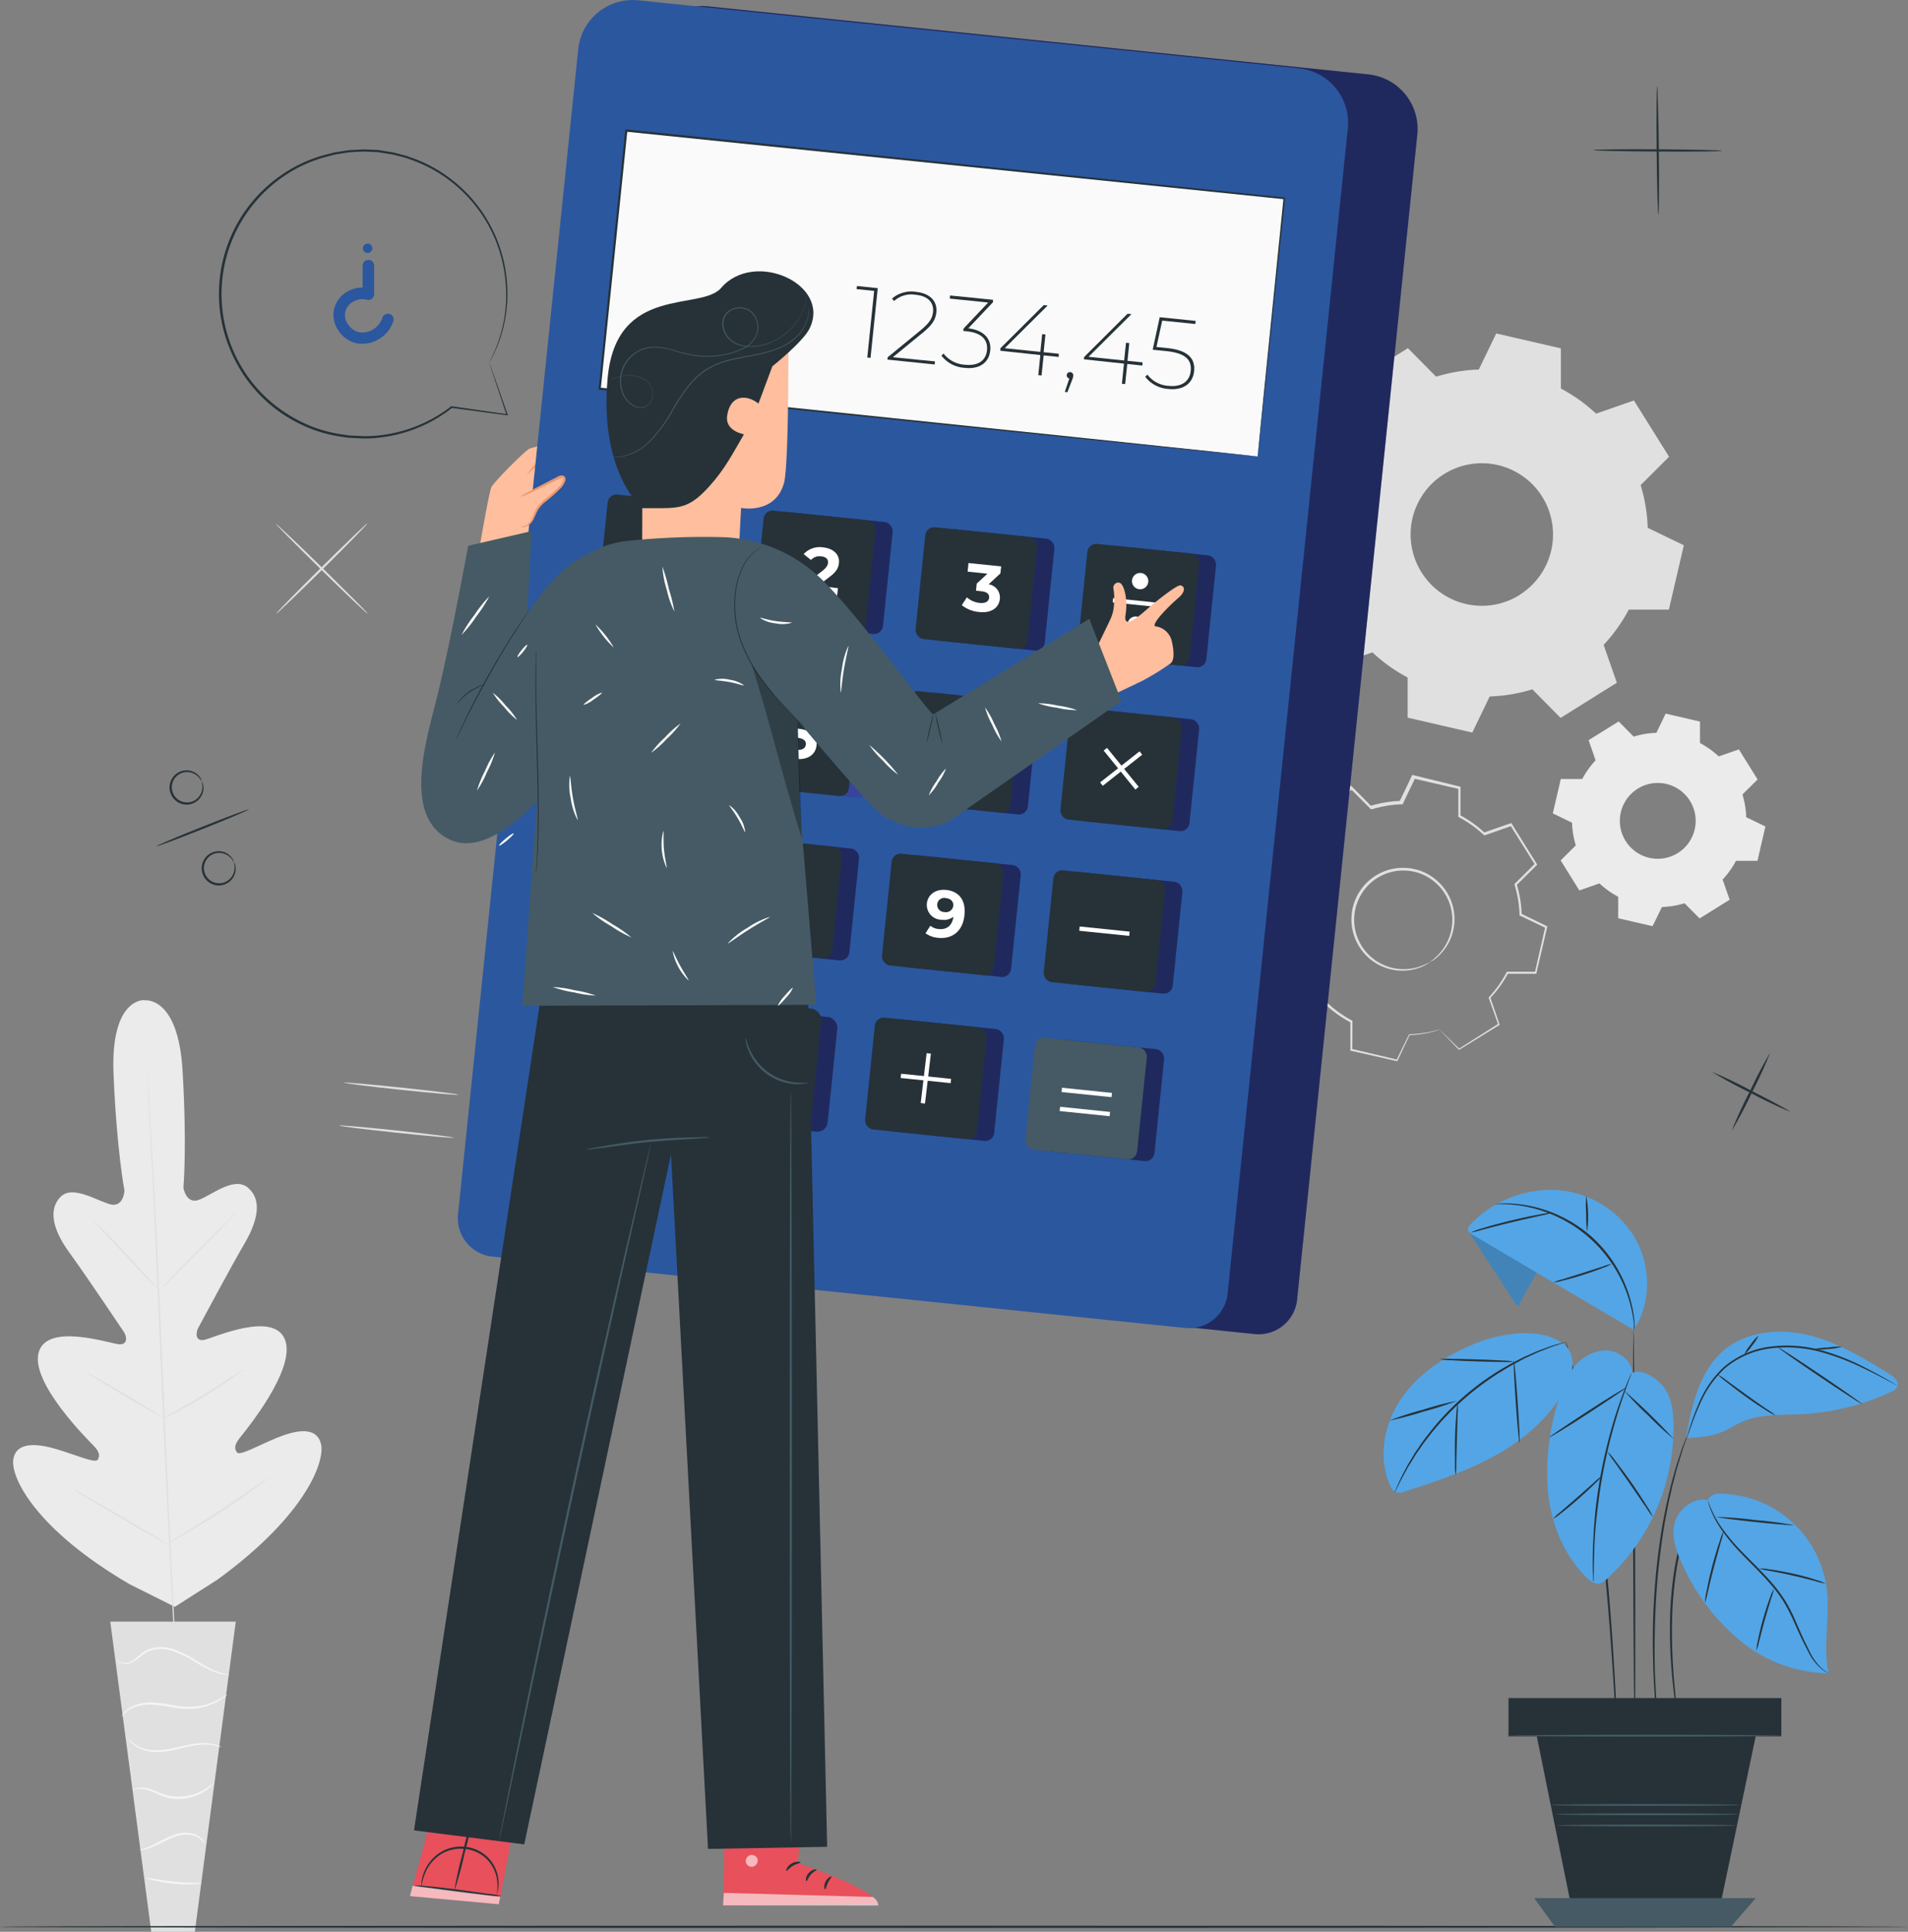 <svg xmlns="http://www.w3.org/2000/svg" viewBox="0 0 444.51 449.98"><rect x="0" y="0" width="444.51" height="449.98" fill="#808080" stroke="none"/><defs><style>.cls-1{fill:none;}.cls-2,.cls-3{fill:#e0e0e0;}.cls-3,.cls-4{fill-rule:evenodd;}.cls-4,.cls-5{fill:#ebebeb;}.cls-6{fill:#f5f5f5;}.cls-7{fill:#263238;}.cls-8{fill:#ffbe9d;}.cls-9{fill:#eb996e;}.cls-10{fill:#36449c;}.cls-11,.cls-13{opacity:0.4;}.cls-12{fill:#2b579f;}.cls-14{fill:#fafafa;}.cls-15{fill:#e8505b;}.cls-16{fill:#fff;}.cls-17{fill:#455a64;}.cls-18{opacity:0.6;}.cls-19{opacity:0.3;}.cls-20{fill:#53a5e6;}.cls-21{opacity:0.2;}</style></defs><g id="Background_Complete" data-name="Background Complete"><path class="cls-1" d="M335.22,239.68a27,27,0,0,1-7,1.18l-2.88,5.95-10.65-2.47,0-6.61a26.26,26.26,0,0,1-5.8-4.14l-6.24,2.18-5.79-9.28,4.69-4.65a26.59,26.59,0,0,1-1.17-7l-5.95-2.88,2.46-10.65,6.61,0a26.83,26.83,0,0,1,4.14-5.8l-2.17-6.24,9.27-5.79,4.65,4.69a27.07,27.07,0,0,1,7-1.17l2.88-5.95L340,183.52l0,6.6a26.93,26.93,0,0,1,5.8,4.14l6.24-2.17,5.79,9.28L353.06,206a26.52,26.52,0,0,1,1.17,7l5.95,2.87-2.46,10.65-6.61,0a26.83,26.83,0,0,1-4.14,5.8l2.17,6.24-9.27,5.79-4.65-4.7Zm-2.12-15.54a11.73,11.73,0,1,0-16.17-3.74A11.73,11.73,0,0,0,333.1,224.14Z"/><path class="cls-2" d="M333.1,224.14a9,9,0,0,1-2.59,1.33,11.67,11.67,0,0,1-7.86-.1,11.83,11.83,0,0,1-4.6-3.05,12,12,0,0,1-2.93-5.62,11.3,11.3,0,0,1-.24-3.45,11.54,11.54,0,0,1,.81-3.52,12,12,0,0,1,12.1-7.55,11.89,11.89,0,0,1,6.51,2.54,12,12,0,0,1,3.76,5.11,11.84,11.84,0,0,1,.73,5.47,11.64,11.64,0,0,1-3.37,7.1,8.8,8.8,0,0,1-2.32,1.74c-.05-.07.87-.57,2.14-1.92a11.66,11.66,0,0,0,3.07-7,11.33,11.33,0,0,0-.77-5.22,11.45,11.45,0,0,0-3.62-4.82,10.76,10.76,0,0,0-2.85-1.62,10.63,10.63,0,0,0-3.33-.75A11.36,11.36,0,0,0,316.31,210a10.64,10.64,0,0,0-.79,3.33,10.76,10.76,0,0,0,.21,3.27,11.45,11.45,0,0,0,7.09,8.36,11.63,11.63,0,0,0,7.61.29C332.2,224.67,333.06,224.07,333.1,224.14Z"/><path class="cls-2" d="M335.22,239.68l.31.28.89.87L340,244.3l-.14,0,9.24-5.84-.07.2c-.66-1.89-1.4-4-2.2-6.23l0-.11.09-.09a26.43,26.43,0,0,0,4.08-5.77l.07-.12h6.74l-.23.19c.76-3.36,1.58-6.92,2.43-10.66l.15.3-6-2.86-.15-.07v-.17a26.28,26.28,0,0,0-1.17-7l0-.17.13-.12,4.68-4.66,0,.37-5.8-9.26.37.13-6.24,2.18-.18.06-.14-.13a26.79,26.79,0,0,0-5.74-4.09l-.17-.09v-.2c0-2.07,0-4.33,0-6.61l.26.33-10.66-2.46.38-.18c-.91,1.88-1.89,3.9-2.87,6l-.09.18h-.21a26.71,26.71,0,0,0-6.93,1.15h0l-.34-.08h0l0,0,0,0-.07-.07-.14-.15-.3-.3-.58-.59-1.17-1.17c-.77-.79-1.55-1.57-2.32-2.34l.42.05-9.28,5.78.14-.39c.73,2.1,1.46,4.18,2.17,6.24l.07.19-.14.15a26.47,26.47,0,0,0-4.09,5.72l-.09.18h-.2l-6.61,0,.31-.24q-1.26,5.44-2.47,10.64l-.17-.34,5.95,2.88.17.08v.18a26.26,26.26,0,0,0,1.15,7l.05.17-.13.12-4.69,4.64,0-.35c2,3.27,3.94,6.36,5.77,9.29l-.31-.11,6.25-2.15.13-.05.11.1a26.83,26.83,0,0,0,5.74,4.12l.12.06v.13c0,2.41,0,4.57-.05,6.61l-.16-.19,10.65,2.51-.17.08c1.16-2.37,2.11-4.31,2.91-5.93l0-.06h.06a27.92,27.92,0,0,0,5.32-.66l1.29-.31.43-.1a2.47,2.47,0,0,1-.42.16c-.28.09-.7.22-1.27.36a25.72,25.72,0,0,1-5.34.76l.09-.06-2.83,6-.05.11-.12,0-10.66-2.41-.16,0v-.16c0-2,0-4.21,0-6.61l.12.2a26.79,26.79,0,0,1-5.87-4.16l.25,0L302.73,236l-.19.07-.11-.18q-2.76-4.38-5.81-9.26l-.12-.19.16-.16,4.68-4.65-.07.29a26.93,26.93,0,0,1-1.19-7.11l.17.26-6-2.87-.22-.1.06-.25q1.19-5.19,2.45-10.65l.06-.25h.25l6.61,0-.29.17a27.2,27.2,0,0,1,4.19-5.88l-.07.34c-.72-2.06-1.44-4.14-2.18-6.24l-.09-.25.23-.14,9.27-5.79.23-.15.19.19,2.32,2.34,1.17,1.18.58.59.29.3.15.14.07.08,0,0,0,0h0c-.67-.17-.18-.05-.33-.09h0a27.25,27.25,0,0,1,7.11-1.18l-.29.19c1-2.05,2-4.08,2.88-6l.11-.25.27.06L340,183.19l.25.06v.27c0,2.28,0,4.54,0,6.61l-.18-.29a26.93,26.93,0,0,1,5.87,4.19l-.32-.07,6.24-2.17.24-.08.13.22,5.78,9.28.12.2-.17.17-4.69,4.64.07-.29a27,27,0,0,1,1.17,7.11l-.16-.24,5.95,2.88.19.1-.05.2c-.87,3.74-1.7,7.3-2.49,10.65l0,.19h-.19l-6.61,0,.2-.12a27.21,27.21,0,0,1-4.2,5.83l.05-.2,2.14,6.25.05.13-.12.07-9.3,5.74-.08,0-.06-.06-3.41-3.52-.87-.92A2.72,2.72,0,0,1,335.22,239.68Z"/><path class="cls-3" d="M357,160.57a37.81,37.81,0,0,1-9.94,1.66L343,170.64l-15.06-3.48,0-9.35a37.66,37.66,0,0,1-8.2-5.85L310.94,155l-8.19-13.11,6.64-6.58a37.75,37.75,0,0,1-1.66-9.94l-8.41-4.06,3.48-15.06,9.34,0A38,38,0,0,1,318,98.11l-3.08-8.82L328,81.1l6.57,6.64a37.89,37.89,0,0,1,9.95-1.66l4.06-8.41,15.06,3.48,0,9.35a38,38,0,0,1,8.2,5.85l8.82-3.07,8.19,13.11L382.22,113a37.8,37.8,0,0,1,1.65,9.94l8.42,4.07L388.8,142l-9.34,0a37.76,37.76,0,0,1-5.86,8.21l3.08,8.82-13.11,8.19L357,160.57Zm-3-22a16.59,16.59,0,1,0-22.85-5.29A16.58,16.58,0,0,0,354,138.6Z"/><path class="cls-4" d="M392.47,210.39a20.4,20.4,0,0,1-5.28.88L385,215.74l-8-1.85,0-5a19.76,19.76,0,0,1-4.36-3.12l-4.7,1.64-4.35-7,3.53-3.49a19.72,19.72,0,0,1-.88-5.29l-4.48-2.17,1.86-8,5,0a20.05,20.05,0,0,1,3.11-4.36l-1.63-4.69,7-4.36,3.5,3.53a20.13,20.13,0,0,1,5.29-.88l2.16-4.48,8,1.86,0,5a20.35,20.35,0,0,1,4.37,3.11l4.69-1.63,4.36,7-3.53,3.5a20.55,20.55,0,0,1,.88,5.29l4.47,2.16-1.85,8-5,0a20.06,20.06,0,0,1-3.12,4.37l1.64,4.69-7,4.36-3.5-3.53Zm-1.59-11.69a8.83,8.83,0,1,0-12.16-2.82A8.83,8.83,0,0,0,390.88,198.7Z"/><path class="cls-2" d="M85.61,121.9c.1.1-4.59,4.91-10.48,10.73S64.4,143.09,64.3,143s4.58-4.91,10.47-10.73S85.51,121.8,85.61,121.9Z"/><path class="cls-2" d="M85.66,142.93c-.1.11-5-4.51-10.89-10.3S64.14,122.05,64.25,122s5,4.51,10.88,10.31S85.76,142.83,85.66,142.93Z"/><path class="cls-2" d="M106.81,255c0,.15-6-.37-13.36-1.14s-13.32-1.53-13.31-1.67,6,.37,13.37,1.15S106.83,254.84,106.81,255Z"/><path class="cls-2" d="M105.75,265c0,.14-6-.37-13.36-1.15s-13.32-1.52-13.31-1.67,6,.38,13.37,1.15S105.77,264.89,105.75,265Z"/><path class="cls-5" d="M33.64,232.94s-7.92-.57-7.19,17.19S29,277.36,29,277.36s-.23,3.94-3.28,3.17-8.79-4.61-11.62-1.74-1.9,7.53,2,12.89,12,17.45,12.74,18.54,1,3.09-1.16,2.9S10.91,308,9,315.05s11.39,20.23,12.81,21.7,1.51,2.4.93,3.28-5.33-1.23-9.54-2.47-9.3-1.93-10.08,2.24S8.2,356.17,30.17,369l10.56,5.28,10-6.38c20.58-15,25.19-27.69,24-31.77s-6.18-2.87-10.25-1.21-8.58,4.24-9.24,3.41-.68-1.75.59-3.36,13.21-16,10.58-22.88-16.66-.45-18.79,0-2.05-1.63-1.44-2.77,7.48-14,10.82-19.72,3.93-10.37.7-13-8.43,1.82-11.39,2.89-3.58-2.82-3.58-2.82.86-9.6-.2-27.34-9.06-16.32-9.06-16.32"/><path class="cls-2" d="M34.27,248.85s0,.13,0,.37,0,.63.08,1.09c.07,1,.17,2.39.29,4.2.24,3.64.55,8.91.91,15.43.73,13,1.57,31.06,2.44,51s1.67,37.93,2.33,51c.33,6.5.59,11.77.78,15.44.09,1.81.16,3.22.21,4.2,0,.46,0,.83,0,1.09s0,.37,0,.37a2.55,2.55,0,0,1,0-.37c0-.26-.05-.62-.08-1.09-.07-1-.16-2.39-.29-4.19-.24-3.64-.55-8.92-.91-15.44-.72-13-1.57-31.05-2.44-51S36,283,35.31,270c-.33-6.51-.6-11.78-.79-15.44-.09-1.81-.16-3.22-.21-4.2,0-.47,0-.83,0-1.1A3.49,3.49,0,0,1,34.27,248.85Z"/><path class="cls-2" d="M21.9,284.47a3.81,3.81,0,0,1,.66.55c.4.37,1,.92,1.67,1.61,1.4,1.38,3.27,3.34,5.3,5.54l5.17,5.66,1.58,1.7a3.41,3.41,0,0,1,.55.66,3.61,3.61,0,0,1-.67-.55c-.4-.37-1-.92-1.67-1.62-1.38-1.39-3.23-3.37-5.25-5.58L24,286.83l-1.59-1.7A3.4,3.4,0,0,1,21.9,284.47Z"/><path class="cls-2" d="M37.87,299.84c-.08-.08,3.79-4.13,8.64-9S55.35,282,55.43,282s-3.79,4.13-8.64,9S38,299.92,37.87,299.84Z"/><path class="cls-2" d="M37.83,330.47a3.06,3.06,0,0,1,.74-.47l2.06-1.16c1.75-1,4.15-2.35,6.75-3.94s4.91-3.12,6.58-4.23l2-1.32a4.06,4.06,0,0,1,.75-.44,3.82,3.82,0,0,1-.66.57c-.44.35-1.09.84-1.9,1.42-1.62,1.18-3.91,2.74-6.53,4.34s-5,2.93-6.82,3.85c-.89.45-1.62.81-2.13,1.05A4.6,4.6,0,0,1,37.83,330.47Z"/><path class="cls-2" d="M20.32,319.75a2.69,2.69,0,0,1,.73.34c.46.24,1.11.61,1.92,1.06,1.61.92,3.82,2.21,6.24,3.65s4.62,2.77,6.19,3.75c.78.48,1.41.89,1.85,1.17a3.82,3.82,0,0,1,.65.48,3.14,3.14,0,0,1-.73-.34l-1.92-1.07c-1.61-.91-3.82-2.2-6.24-3.64s-4.62-2.77-6.19-3.75L21,320.23A3.82,3.82,0,0,1,20.32,319.75Z"/><path class="cls-2" d="M16.85,346.78a6.15,6.15,0,0,1,.93.45l2.46,1.36c2.07,1.16,4.91,2.79,8,4.61s5.95,3.48,8,4.71l2.39,1.47a5,5,0,0,1,.85.58,5.1,5.1,0,0,1-.93-.45l-2.46-1.35c-2.07-1.17-4.91-2.79-8-4.61s-5.94-3.49-8-4.72l-2.39-1.46A5.32,5.32,0,0,1,16.85,346.78Z"/><path class="cls-2" d="M39.05,359.49a6.14,6.14,0,0,1,.92-.61l2.57-1.57c2.17-1.32,5.15-3.15,8.4-5.27s6.13-4.1,8.22-5.55l2.47-1.71a6,6,0,0,1,.93-.6,4.77,4.77,0,0,1-.84.72c-.56.44-1.37,1.07-2.4,1.82-2,1.52-4.91,3.55-8.16,5.66s-6.27,3.92-8.48,5.18c-1.1.63-2,1.13-2.63,1.46A5,5,0,0,1,39.05,359.49Z"/><polygon class="cls-2" points="54.93 377.73 25.69 377.73 35.24 449.98 45.39 449.98 54.93 377.73"/><path class="cls-6" d="M27.21,386.61s0,.11.16.26a1.83,1.83,0,0,0,.7.51,3.57,3.57,0,0,0,3.09-.38c1.18-.65,2.21-1.93,3.79-2.5a8.29,8.29,0,0,1,5.38.11,23.53,23.53,0,0,1,5,2.42,33.57,33.57,0,0,0,4.07,2.19,11.47,11.47,0,0,0,3,.87,4.74,4.74,0,0,0,.85.05c.19,0,.3,0,.3,0a15.28,15.28,0,0,1-4-1.21,40.7,40.7,0,0,1-4-2.25,21.76,21.76,0,0,0-5.09-2.51,8.56,8.56,0,0,0-5.67-.06,7.32,7.32,0,0,0-2.14,1.32,16.67,16.67,0,0,1-1.67,1.3,3.43,3.43,0,0,1-2.85.49A2.79,2.79,0,0,1,27.21,386.61Z"/><path class="cls-6" d="M28.28,399.92s.23-.3.69-.78a6.45,6.45,0,0,1,2.33-1.48,10.45,10.45,0,0,1,4.07-.61,45.53,45.53,0,0,1,5.09.69,17.47,17.47,0,0,0,5.21.22,14.67,14.67,0,0,0,4.1-1.17,13.37,13.37,0,0,0,2.46-1.47,3.12,3.12,0,0,0,.78-.7,25.81,25.81,0,0,1-3.38,1.86,14.88,14.88,0,0,1-4,1,17.77,17.77,0,0,1-5.08-.25,38.25,38.25,0,0,0-5.15-.66,10.38,10.38,0,0,0-4.2.74A6.17,6.17,0,0,0,28.83,399a4.36,4.36,0,0,0-.44.65C28.3,399.83,28.26,399.91,28.28,399.92Z"/><path class="cls-6" d="M51.62,407a2.68,2.68,0,0,0-.8-.42,9.14,9.14,0,0,0-2.43-.52,15.91,15.91,0,0,0-3.66.21c-1.36.23-2.83.6-4.36.93a18.61,18.61,0,0,1-4.36.49,9.46,9.46,0,0,1-3.45-.75,8,8,0,0,1-2.62-2,2.16,2.16,0,0,0,.49.76,6.15,6.15,0,0,0,2,1.5,9.31,9.31,0,0,0,3.57.88,17.8,17.8,0,0,0,4.48-.47c1.55-.33,3-.71,4.33-.95a16.35,16.35,0,0,1,3.57-.31A13.66,13.66,0,0,1,51.62,407Z"/><path class="cls-6" d="M30.86,417.06a4.79,4.79,0,0,1,2.84-.28,13.43,13.43,0,0,1,3,1.1A11.14,11.14,0,0,0,40.53,419a11.59,11.59,0,0,0,7-1.63A9.85,9.85,0,0,0,49.26,416a2.82,2.82,0,0,0,.52-.62A28.21,28.21,0,0,1,47.35,417a11.9,11.9,0,0,1-6.78,1.44c-2.77-.16-4.89-1.81-6.81-2a4.45,4.45,0,0,0-2.21.19A1.55,1.55,0,0,0,30.86,417.06Z"/><path class="cls-6" d="M32.49,430.93a5.64,5.64,0,0,0,2.44-.49c1.47-.49,3.29-1.61,5.41-2.46a8.89,8.89,0,0,1,3.11-.65,5.8,5.8,0,0,1,2.5.57,5.45,5.45,0,0,1,1.8,1.56,1.27,1.27,0,0,0-.27-.62,4.25,4.25,0,0,0-1.37-1.24,5.78,5.78,0,0,0-2.65-.71,8.6,8.6,0,0,0-3.29.65c-2.2.87-4,2-5.36,2.59S32.48,430.85,32.49,430.93Z"/><path class="cls-6" d="M33.92,437.38a7.06,7.06,0,0,0,1.86.6,33.21,33.21,0,0,0,4.62.78,34.59,34.59,0,0,0,4.7.14,7,7,0,0,0,1.93-.23c0-.15-3,0-6.58-.38S34,437.24,33.92,437.38Z"/></g><g id="Floor"><path class="cls-7" d="M444.51,448.81c0,.15-99.51.26-222.24.26S0,449,0,448.81s99.49-.26,222.27-.26S444.51,448.67,444.51,448.81Z"/></g><g id="Character"><path class="cls-8" d="M111.13,131s2.72-16.31,3.37-17.56,8.17-8.86,9-9,12.74-3.88,12.08-2-9,4.35-9,4.35l-.79,1s7.1-2.31,8.87-2.25c1.62,0,1.91,1.74.64,2.23s-7.53,2.31-7.76,2.7,7-1.67,7.87-1.63c1.22.05,2.1,1.59.86,2.12-.73.31-7.7,1.9-7.7,1.9a60.87,60.87,0,0,1,6.47-.5c1.07.29,1,1.59-.2,1.9-.81.22-5.06.4-6.14.69,0,0-.8.69-.78,2.84s-2.77,7.89-2.77,7.89Z"/><path class="cls-9" d="M135.62,102.39a5.86,5.86,0,0,1-1.74,1.51,12.85,12.85,0,0,1-2.22,1.22c-.88.33-1.86.67-2.88,1l-2.19.74.12-.08a33.87,33.87,0,0,1-4,3.76,34.55,34.55,0,0,1,3.67-4.11l0,0,.07,0,2.16-.76,2.88-1a17.4,17.4,0,0,0,2.2-1.08C134.89,102.88,135.57,102.33,135.62,102.39Z"/><path class="cls-10" d="M292.36,310.75,130.94,294.12a9,9,0,0,1-8-9.86l28-271.38a12.76,12.76,0,0,1,14-11.39L318.79,17.35a12.76,12.76,0,0,1,11.39,14l-28,271.38A9,9,0,0,1,292.36,310.75Z"/><path class="cls-11" d="M292.33,310.73,130.91,294.1a9,9,0,0,1-8-9.86l28-271.38a12.75,12.75,0,0,1,14-11.39l153.9,15.85a12.77,12.77,0,0,1,11.39,14l-28,271.38A9,9,0,0,1,292.33,310.73Z"/><path class="cls-12" d="M276.14,309.33,114.71,292.7a9,9,0,0,1-8-9.86l28-271.38a12.78,12.78,0,0,1,14-11.39l153.9,15.85a12.76,12.76,0,0,1,11.39,14L286,301.31A9,9,0,0,1,276.14,309.33Z"/><rect class="cls-10" x="133.3" y="233.96" width="60.8" height="26.86" rx="2.42" transform="translate(26.21 -15.47) rotate(5.88)"/><g class="cls-13"><rect x="133.3" y="233.96" width="60.8" height="26.86" rx="2.42" transform="translate(26.21 -15.47) rotate(5.88)"/></g><rect class="cls-14" x="189.22" y="-8.68" width="60.45" height="154.1" transform="translate(128.95 279.65) rotate(-84.12)"/><path class="cls-7" d="M293,106.33s0-.37.1-1.07.16-1.76.3-3.12c.27-2.73.67-6.76,1.18-11.94,1.05-10.37,2.56-25.39,4.44-44l.16.2L145.88,30.67h0l.28-.24c-2.17,21-4.26,41.35-6.2,60.13l-.22-.27,109.85,11.43,31.9,3.36L290,106l2.21.25.76.09-.73-.06-2.18-.21-8.5-.84L249.72,102l-110-11.21-.25,0,0-.25c1.93-18.78,4-39.1,6.19-60.13l0-.26.26,0h0L299.21,46l.18,0,0,.18c-2,18.67-3.55,33.71-4.64,44.1-.56,5.17-1,9.17-1.28,11.9-.14,1.35-.25,2.37-.33,3.08S293,106.33,293,106.33Z"/><rect class="cls-15" x="144.39" y="116.67" width="26.19" height="26.19" rx="2.08" transform="translate(14.13 -15.46) rotate(5.88)"/><g class="cls-13"><rect x="144.39" y="116.67" width="26.19" height="26.19" rx="2.08" transform="translate(14.13 -15.46) rotate(5.88)"/></g><rect class="cls-7" x="140.36" y="116.26" width="26.19" height="26.19" rx="2.08" transform="translate(14.06 -15.04) rotate(5.88)"/><path class="cls-16" d="M155.87,124l-1.12,10.86-2.51-.26.91-8.84-2.17-.22.21-2Z"/><rect class="cls-10" x="180.72" y="120.41" width="26.19" height="26.19" rx="2.08" transform="translate(14.7 -19.16) rotate(5.88)"/><g class="cls-13"><rect x="180.72" y="120.41" width="26.19" height="26.19" rx="2.08" transform="translate(14.7 -19.16) rotate(5.88)"/></g><rect class="cls-7" x="176.7" y="120" width="26.19" height="26.19" rx="2.08" transform="translate(14.64 -18.75) rotate(5.88)"/><path class="cls-16" d="M195.22,137,195,139l-8.21-.85.17-1.62,4.6-3.53c1.05-.81,1.28-1.36,1.34-1.88.08-.86-.45-1.41-1.6-1.53a2.66,2.66,0,0,0-2.36.85l-1.71-1.37a5.09,5.09,0,0,1,4.52-1.57c2.42.25,3.9,1.66,3.7,3.63-.11,1.05-.5,2-2.17,3.24l-2.74,2.1Z"/><rect class="cls-10" x="218.39" y="124.29" width="26.19" height="26.19" rx="2.08" transform="translate(15.3 -23) rotate(5.88)"/><g class="cls-13"><rect x="218.39" y="124.29" width="26.19" height="26.19" rx="2.08" transform="translate(15.3 -23) rotate(5.88)"/></g><rect class="cls-7" x="214.36" y="123.88" width="26.19" height="26.19" rx="2.08" transform="translate(15.23 -22.59) rotate(5.88)"/><path class="cls-16" d="M232.93,139.55c-.19,1.83-1.78,3.36-4.86,3a7.44,7.44,0,0,1-4-1.59l1.18-1.82a5.3,5.3,0,0,0,3,1.3c1.26.13,2.09-.31,2.18-1.19s-.47-1.4-1.9-1.54l-1.15-.12.17-1.66,2.5-2.3-4.62-.48.2-2,7.61.78-.17,1.63-2.74,2.54A3.11,3.11,0,0,1,232.93,139.55Z"/><rect class="cls-10" x="256.05" y="128.17" width="26.19" height="26.19" rx="2.08" transform="translate(15.89 -26.84) rotate(5.88)"/><g class="cls-13"><rect x="256.05" y="128.17" width="26.19" height="26.19" rx="2.08" transform="translate(15.89 -26.84) rotate(5.88)"/></g><rect class="cls-7" x="252.12" y="127.76" width="26.19" height="26.19" rx="2.08" transform="translate(15.83 -26.44) rotate(5.88)"/><rect class="cls-16" x="264.6" y="134.58" width="1" height="11.7" transform="translate(98.25 389.74) rotate(-84.12)"/><path class="cls-16" d="M267.51,135.55a1.9,1.9,0,1,1-1.69-2.08A1.89,1.89,0,0,1,267.51,135.55Z"/><path class="cls-16" d="M266.47,145.69a1.89,1.89,0,1,1-1.69-2.08A1.9,1.9,0,0,1,266.47,145.69Z"/><rect class="cls-15" x="140.46" y="154.84" width="26.19" height="26.19" rx="2.08" transform="translate(18.02 -14.85) rotate(5.88)"/><g class="cls-13"><rect x="140.46" y="154.84" width="26.19" height="26.19" rx="2.08" transform="translate(18.02 -14.85) rotate(5.88)"/></g><rect class="cls-7" x="136.43" y="154.43" width="26.19" height="26.19" rx="2.08" transform="translate(17.95 -14.44) rotate(5.88)"/><path class="cls-16" d="M154.23,171.07l-1.77-.18-.24,2.28-2.45-.26.24-2.28-5.85-.6.17-1.69,5.83-6.36,2.64.27-5.42,6,2.91.3.21-2,2.38.25-.21,2,1.77.18Z"/><rect class="cls-10" x="176.79" y="158.58" width="26.19" height="26.19" rx="2.08" transform="translate(18.59 -18.56) rotate(5.88)"/><rect class="cls-7" x="172.77" y="158.17" width="26.19" height="26.19" rx="2.08" transform="translate(18.53 -18.14) rotate(5.88)"/><path class="cls-16" d="M190.23,173.63c-.2,1.93-1.78,3.46-4.88,3.14a7.62,7.62,0,0,1-4-1.59l1.2-1.82a5.27,5.27,0,0,0,3,1.29c1.26.13,2.09-.32,2.18-1.2s-.42-1.47-2.39-1.67l-2.77-.29,1.19-6.05,6.62.68-.21,2-4.53-.46-.38,2,.88.09C189.31,170.14,190.43,171.71,190.23,173.63Z"/><rect class="cls-10" x="214.46" y="162.46" width="26.19" height="26.19" rx="2.08" transform="translate(19.19 -22.39) rotate(5.88)"/><g class="cls-13"><rect x="214.46" y="162.46" width="26.19" height="26.19" rx="2.08" transform="translate(19.19 -22.39) rotate(5.88)"/></g><rect class="cls-7" x="210.43" y="162.05" width="26.19" height="26.19" rx="2.08" transform="translate(19.12 -21.98) rotate(5.88)"/><path class="cls-16" d="M228.66,177.58c-.23,2.21-2.19,3.42-4.48,3.19-3-.31-4.67-2.38-4.3-5.89.38-3.75,2.86-5.61,6.14-5.27a5.8,5.8,0,0,1,2.94,1l-1.12,1.75a3.64,3.64,0,0,0-2-.75c-1.82-.19-3.09.76-3.38,2.83a3.67,3.67,0,0,1,2.78-.68A3.46,3.46,0,0,1,228.66,177.58Zm-2.45-.13a1.65,1.65,0,0,0-1.68-1.82,1.7,1.7,0,0,0-2,1.44c-.1.93.53,1.68,1.74,1.81A1.63,1.63,0,0,0,226.21,177.45Z"/><rect class="cls-10" x="252.12" y="166.34" width="26.19" height="26.19" rx="2.08" transform="translate(19.78 -26.23) rotate(5.88)"/><g class="cls-13"><rect x="252.12" y="166.34" width="26.19" height="26.19" rx="2.08" transform="translate(19.78 -26.23) rotate(5.88)"/></g><rect class="cls-7" x="248.1" y="165.93" width="26.19" height="26.19" rx="2.08" transform="translate(19.72 -25.82) rotate(5.88)"/><rect class="cls-16" x="255.35" y="178.53" width="11.7" height="1" transform="translate(-54.76 200.19) rotate(-38.26)"/><rect class="cls-16" x="260.7" y="173.18" width="1" height="11.7" transform="translate(-54.4 204.96) rotate(-39.12)"/><rect class="cls-15" x="136.56" y="192.7" width="26.19" height="26.19" rx="2.08" transform="translate(21.88 -14.25) rotate(5.88)"/><g class="cls-13"><rect x="136.56" y="192.7" width="26.19" height="26.19" rx="2.08" transform="translate(21.88 -14.25) rotate(5.88)"/></g><rect class="cls-7" x="132.53" y="192.28" width="26.19" height="26.19" rx="2.08" transform="translate(21.81 -13.84) rotate(5.88)"/><path class="cls-16" d="M149.77,200.2l-.17,1.63-5,8.81-2.73-.28,4.8-8.41-3.59-.37-.19,1.77-2.23-.23.39-3.82Z"/><rect class="cls-10" x="172.89" y="196.44" width="26.19" height="26.19" rx="2.08" transform="translate(22.45 -17.96) rotate(5.88)"/><g class="cls-13"><rect x="172.88" y="196.46" width="26.19" height="26.19" rx="2.08" transform="translate(22.45 -17.95) rotate(5.88)"/></g><rect class="cls-7" x="168.87" y="196.03" width="26.19" height="26.19" rx="2.08" transform="translate(22.39 -17.55) rotate(5.88)"/><path class="cls-16" d="M187.19,211.85c-.21,2-2.18,3.14-4.94,2.86S177.82,213,178,210.9a2.76,2.76,0,0,1,1.9-2.39,2.52,2.52,0,0,1-1-2.36c.19-1.91,2-2.93,4.49-2.67s4.08,1.62,3.88,3.53a2.52,2.52,0,0,1-1.5,2.1A2.78,2.78,0,0,1,187.19,211.85Zm-2.54-.34c.1-1-.63-1.64-1.89-1.77s-2.07.39-2.17,1.35.61,1.64,1.85,1.77S184.55,212.47,184.65,211.51Zm-3.25-5c-.08.82.52,1.4,1.54,1.5s1.76-.33,1.84-1.16-.54-1.43-1.56-1.54S181.49,205.66,181.4,206.52Z"/><rect class="cls-10" x="210.55" y="200.32" width="26.19" height="26.19" rx="2.08" transform="translate(23.05 -21.8) rotate(5.88)"/><g class="cls-13"><rect x="210.55" y="200.32" width="26.19" height="26.19" rx="2.08" transform="translate(23.05 -21.8) rotate(5.88)"/></g><rect class="cls-7" x="206.53" y="199.91" width="26.19" height="26.19" rx="2.08" transform="translate(22.98 -21.38) rotate(5.88)"/><path class="cls-16" d="M224.69,213.17c-.38,3.75-2.85,5.62-6.14,5.28a5.86,5.86,0,0,1-2.93-1.06l1.12-1.75a3.52,3.52,0,0,0,2,.76c1.8.18,3.09-.77,3.38-2.85a3.72,3.72,0,0,1-2.8.69,3.46,3.46,0,0,1-3.39-3.76c.23-2.22,2.19-3.43,4.48-3.19C223.4,207.6,225.06,209.66,224.69,213.17ZM222.08,211c.1-.93-.53-1.69-1.73-1.81a1.63,1.63,0,0,0-2,1.43,1.66,1.66,0,0,0,1.68,1.82A1.7,1.7,0,0,0,222.08,211Z"/><rect class="cls-10" x="248.22" y="204.2" width="26.19" height="26.19" rx="2.08" transform="translate(23.64 -25.63) rotate(5.88)"/><g class="cls-13"><rect x="248.22" y="204.2" width="26.19" height="26.19" rx="2.08" transform="translate(23.64 -25.63) rotate(5.88)"/></g><rect class="cls-7" x="244.2" y="203.79" width="26.19" height="26.19" rx="2.08" transform="translate(23.58 -25.22) rotate(5.88)"/><rect class="cls-16" x="256.79" y="211.04" width="1" height="11.7" transform="translate(15.2 450.62) rotate(-84.12)"/><rect class="cls-10" x="206.62" y="238.51" width="26.19" height="26.19" rx="2.08" transform="translate(26.94 -21.19) rotate(5.88)"/><g class="cls-13"><rect x="206.62" y="238.51" width="26.19" height="26.19" rx="2.08" transform="translate(26.94 -21.19) rotate(5.88)"/></g><rect class="cls-7" x="202.6" y="238.1" width="26.19" height="26.19" rx="2.08" transform="translate(26.88 -20.78) rotate(5.88)"/><rect class="cls-10" x="243.95" y="243.2" width="26.19" height="26.19" rx="2.08" transform="translate(27.62 -24.99) rotate(5.88)"/><g class="cls-13"><rect x="243.95" y="243.2" width="26.19" height="26.19" rx="2.08" transform="translate(27.62 -24.99) rotate(5.88)"/></g><rect class="cls-17" x="239.92" y="242.79" width="26.19" height="26.19" rx="2.08" transform="translate(27.55 -24.58) rotate(5.88)"/><rect class="cls-16" x="252.67" y="248.6" width="1" height="11.7" transform="translate(-25.86 480.24) rotate(-84.12)"/><rect class="cls-16" x="252.21" y="253.03" width="1" height="11.7" transform="translate(-30.67 483.76) rotate(-84.12)"/><rect class="cls-7" x="127.13" y="231.9" width="63.23" height="26.86" rx="2.5" transform="translate(25.98 -14.98) rotate(5.88)"/><path class="cls-16" d="M156.41,244.56c.37-3.58,2.56-5.41,5.23-5.13s4.45,2.51,4.08,6.09-2.55,5.42-5.24,5.14S156,248.15,156.41,244.56Zm6.78.7c.25-2.46-.51-3.58-1.77-3.71s-2.21.81-2.47,3.28.51,3.58,1.75,3.7S162.94,247.73,163.19,245.26Z"/><rect class="cls-16" x="209.85" y="250.69" width="11.7" height="1" transform="translate(-59.05 435.96) rotate(-83.27)"/><rect class="cls-16" x="215.19" y="245.35" width="1" height="11.7" transform="translate(-56.27 440.02) rotate(-84.12)"/><path class="cls-7" d="M204.49,67.12l-1.68,16.24-.76-.08,1.6-15.52-4.09-.42.08-.72Z"/><path class="cls-7" d="M217.82,84.18l-.07.72-11-1.14.06-.55,7.68-6.29c2.2-1.79,2.74-2.93,2.88-4.25.22-2.16-1.14-3.71-4-4a6,6,0,0,0-5.08,1.45l-.48-.57A6.91,6.91,0,0,1,213.49,68c3.11.32,4.92,2.12,4.65,4.74-.16,1.53-.79,2.83-3.14,4.74l-7,5.73Z"/><path class="cls-7" d="M230.69,81.68c-.28,2.69-2.38,4.4-5.95,4a7.32,7.32,0,0,1-5.4-2.83l.47-.51a6.77,6.77,0,0,0,5,2.62c3.11.32,4.89-1,5.13-3.39s-1.18-4-4.61-4.39l-.9-.09.05-.56,5.74-6.06-8.95-.92.07-.72,10,1,0,.56-5.76,6.09C229.28,76.92,231,79,230.69,81.68Z"/><path class="cls-7" d="M246.66,83.14l-3.52-.36-.49,4.68-.76-.08.48-4.68-9.32-1,0-.56,10.11-10.07.91.1-10,9.94,8.3.85.43-4.13.76.08-.42,4.13,3.52.36Z"/><path class="cls-7" d="M250.05,87.52a4.78,4.78,0,0,1-.22.84l-1.16,3-.6-.07,1.05-3.12a.78.78,0,0,1-.6-.84.77.77,0,0,1,1.53.16Z"/><path class="cls-7" d="M266.14,85.15l-3.52-.37-.49,4.69-.76-.08.48-4.69-9.32-1,.05-.55,10.11-10.07.91.09-10,9.94,8.3.86.43-4.13.76.08-.42,4.13,3.52.36Z"/><path class="cls-7" d="M278.19,86.48c-.27,2.65-2.31,4.5-6,4.12a7.37,7.37,0,0,1-5.38-2.83l.5-.51a6.7,6.7,0,0,0,4.95,2.62c3.18.33,4.91-1.18,5.14-3.48.26-2.5-1.07-4.14-5.71-4.62l-3.15-.32,1.64-7.57,8.38.86-.08.72-7.72-.79-1.34,6.14,2.51.26C276.89,81.59,278.49,83.61,278.19,86.48Z"/><polygon class="cls-15" points="101.89 418.16 95.54 441.67 116.2 443.56 120.54 421.18 101.89 418.16"/><path class="cls-7" d="M116.8,441.64a14.35,14.35,0,0,1-3-.1c-1.86-.15-4.42-.43-7.25-.8l-7.22-1a17.88,17.88,0,0,1-3-.51,14,14,0,0,1,3,.11c1.86.15,4.42.44,7.25.8l7.22,1A17.61,17.61,0,0,1,116.8,441.64Z"/><g class="cls-18"><polyline class="cls-16" points="95.54 441.67 116.2 443.56 116.53 441.83 96.13 439.24 95.56 441.44"/></g><path class="cls-7" d="M105.8,440.63a86.49,86.49,0,0,1,2-9,86.54,86.54,0,0,1,2.43-8.89,88.67,88.67,0,0,1-2,9A88.69,88.69,0,0,1,105.8,440.63Z"/><path class="cls-7" d="M115.66,441.49a10,10,0,0,0,0-4.37,8.74,8.74,0,0,0-2.27-4.09,8.45,8.45,0,0,0-5.14-2.36,8.78,8.78,0,0,0-5.53,1.25,9.57,9.57,0,0,0-3.22,3.42,11.84,11.84,0,0,0-1.3,4.2s0-.11,0-.32a5,5,0,0,1,0-.89,9.43,9.43,0,0,1,1-3.15,9.55,9.55,0,0,1,3.28-3.63,9.06,9.06,0,0,1,5.82-1.37,8.52,8.52,0,0,1,7.69,6.87,8.21,8.21,0,0,1,0,3.3,4.79,4.79,0,0,1-.26.86A1,1,0,0,1,115.66,441.49Z"/><path class="cls-15" d="M187.14,415.49,185.91,434s18.43,6.11,18.53,9.56l-36,.26.73-28.93Z"/><g class="cls-18"><path class="cls-16" d="M174.83,432.1a1.48,1.48,0,0,0-1.07,1.65,1.42,1.42,0,0,0,1.63,1.07,1.56,1.56,0,0,0,1.12-1.75,1.47,1.47,0,0,0-1.81-.93"/></g><g class="cls-18"><path class="cls-16" d="M168.44,443.82l.19-2.91,34.66.95a2.51,2.51,0,0,1,1.34,2Z"/></g><path class="cls-7" d="M186.5,433.83c0,.18-.89.23-1.77.77s-1.37,1.26-1.53,1.19.13-1.08,1.21-1.72S186.54,433.67,186.5,433.83Z"/><path class="cls-7" d="M190.23,435.51c0,.17-.74.45-1.36,1.17s-.81,1.51-1,1.49-.25-1,.53-1.89S190.23,435.34,190.23,435.51Z"/><path class="cls-7" d="M192.23,440.09c-.16,0-.38-.85.1-1.8s1.32-1.31,1.39-1.16-.46.65-.84,1.43S192.41,440.08,192.23,440.09Z"/><path class="cls-7" d="M186.31,429.58c-.08.16-.88-.11-1.87-.07s-1.78.33-1.87.18.68-.76,1.85-.79S186.4,429.45,186.31,429.58Z"/><g class="cls-19"><polygon points="186.89 419.15 186.68 422.45 169 421.76 169.06 418.78 186.89 419.15"/></g><path class="cls-7" d="M186.49,425.84a3.31,3.31,0,0,1-1.8-.06,7.69,7.69,0,0,1-1.87-.64,7.55,7.55,0,0,1-1-.58,2.2,2.2,0,0,1-.53-.44.75.75,0,0,1-.05-.93,1,1,0,0,1,.78-.38,2.46,2.46,0,0,1,.67.11,6.91,6.91,0,0,1,1.11.42,6.3,6.3,0,0,1,1.63,1.14c.81.8,1.08,1.46,1,1.5s-.48-.51-1.31-1.17a7,7,0,0,0-1.58-1,6.11,6.11,0,0,0-1-.35c-.38-.11-.7-.12-.81,0s0,.09,0,.21a2,2,0,0,0,.39.32,8.64,8.64,0,0,0,.93.57,10.18,10.18,0,0,0,1.73.72A13.66,13.66,0,0,1,186.49,425.84Z"/><path class="cls-7" d="M186.25,426.09a3,3,0,0,1-.42-1.76,5.92,5.92,0,0,1,.31-2,5.73,5.73,0,0,1,.49-1.08,1.49,1.49,0,0,1,1.17-.88.85.85,0,0,1,.74.53,2.79,2.79,0,0,1,.17.66,4.1,4.1,0,0,1,0,1.22,4.18,4.18,0,0,1-.82,1.84c-.74.91-1.48,1.1-1.49,1s.57-.41,1.13-1.29a4,4,0,0,0,.62-1.68,3.3,3.3,0,0,0,0-1c0-.39-.18-.7-.32-.67s-.49.28-.65.58a5.67,5.67,0,0,0-.47,1,6.25,6.25,0,0,0-.41,1.79C186.18,425.4,186.35,426.07,186.25,426.09Z"/><path class="cls-17" d="M109.08,127.13s-3.9,21.31-7,34.2c-2.43,10-8.74,28.77,2.67,34.22S131.46,179,131.46,179L138,128.87c-4.54.85-9.68,6.11-15.14,13.84l1-19Z"/><path class="cls-8" d="M266.1,158.6l-6,2.86-5.53-8.66,3.23-6.69c.31-.62.64-1.32,1-2.12a9,9,0,0,0,.71-2.94,14,14,0,0,0-.09-3.77c-.3-1.12.88-2,1.68-1.38s1.7,3.71,1.11,7.39,3.69-.22,5.28-1.62,6.7-5.48,7.51-5.32c1.17.23,1.14,1.57-.48,2.93s-6.19,5.77-5.44,6.59h0a4.52,4.52,0,0,1,3.92,3.5c.41,1.82.74,4.32-.28,5.15A59.44,59.44,0,0,1,266.1,158.6Z"/><path class="cls-8" d="M149.76,77.78l-.16,52.11L172,131l.65-12.68s7.94,1.58,10-5.8c1.31-4.71,1-41.12,1-41.12Z"/><path class="cls-7" d="M188.62,76.5c-1.51,3.12-8.68,8.82-8.68,8.82L176.7,94c-2.81-2.21-6.59-2.08-7.3,2.86-.52,3.58,3.92,4.3,3.92,4.3-2.58,4.4-4.34,8-8.1,12.15-4.08,4.53-6.36,5-10.78,5.06h-4.88s-10-8.34-8-30.28,21.71-15.55,26.42-21C175.65,58.12,193.65,66.11,188.62,76.5Z"/><path class="cls-17" d="M142.67,106.44h.62a9.53,9.53,0,0,0,1.77-.21,12.6,12.6,0,0,0,5.73-3,32,32,0,0,0,5.81-7.77,56.34,56.34,0,0,1,3.13-4.84,18.44,18.44,0,0,1,4.39-4.38,18.14,18.14,0,0,1,5.7-2.43c1.94-.5,3.85-.81,5.65-1.16,3.6-.66,6.83-1.67,9-3.38A9.69,9.69,0,0,0,188.15,74a7.59,7.59,0,0,0,.22-1.76c0-.41,0-.62,0-.62l.06.62a6.8,6.8,0,0,1-.18,1.78,9.75,9.75,0,0,1-3.64,5.38c-2.22,1.75-5.48,2.77-9.08,3.45-1.81.35-3.71.67-5.64,1.17a17.86,17.86,0,0,0-5.63,2.41,18.59,18.59,0,0,0-4.35,4.32c-1.19,1.6-2.18,3.25-3.13,4.82a31.62,31.62,0,0,1-5.87,7.78,12.49,12.49,0,0,1-5.81,3,9.14,9.14,0,0,1-1.79.17Z"/><path class="cls-17" d="M141.52,88.58l1-.36a14.77,14.77,0,0,1,3.06-.73,6.93,6.93,0,0,1,4.79,1,4,4,0,0,1,1.72,2.55,3.61,3.61,0,0,1-1,3.27,2.76,2.76,0,0,1-1.75.7,3.63,3.63,0,0,1-1.91-.51,5.74,5.74,0,0,1-2.56-3.23,8.08,8.08,0,0,1-.19-4.45,7.69,7.69,0,0,1,2.41-4,8,8,0,0,1,4.51-2,13.74,13.74,0,0,1,5.14.66A34.45,34.45,0,0,0,162,82.72a20.94,20.94,0,0,0,5.48,0,18.08,18.08,0,0,0,5.27-1.46,6.23,6.23,0,0,0,3.54-3.7,4.83,4.83,0,0,0-1.18-4.69,4.12,4.12,0,0,0-4.51-.67,3.45,3.45,0,0,0-1.67,1.57,3.74,3.74,0,0,0-.36,2.2,5.12,5.12,0,0,0,2.28,3.59,7.48,7.48,0,0,0,3.9,1.09,11.42,11.42,0,0,0,3.75-.56A13.55,13.55,0,0,0,184,76.72a14.27,14.27,0,0,0,2.87-4,14.69,14.69,0,0,0,1-3c.14-.71.22-1.08.22-1.08s-.06.38-.18,1.09a14.76,14.76,0,0,1-1,3,14.28,14.28,0,0,1-2.85,4.06,13.61,13.61,0,0,1-5.59,3.44,11.46,11.46,0,0,1-3.8.58,7.5,7.5,0,0,1-4-1.11,5.28,5.28,0,0,1-2.36-3.7,3.91,3.91,0,0,1,.37-2.32A3.62,3.62,0,0,1,170.5,72a4.31,4.31,0,0,1,4.73.7,5,5,0,0,1,1.23,4.89,6.4,6.4,0,0,1-3.64,3.83,18.27,18.27,0,0,1-5.33,1.48,21,21,0,0,1-5.54,0,35.48,35.48,0,0,1-5.22-1.25,13.61,13.61,0,0,0-5.06-.66,7.79,7.79,0,0,0-6.58,10.24,5.53,5.53,0,0,0,2.47,3.15,3.45,3.45,0,0,0,1.82.5,2.67,2.67,0,0,0,1.66-.66,3.48,3.48,0,0,0,1-3.13,3.9,3.9,0,0,0-1.65-2.49,6.88,6.88,0,0,0-4.72-1.05,15.42,15.42,0,0,0-3.06.69Z"/><polygon class="cls-7" points="126.78 230.44 97.02 425.92 121.74 429.06 156.62 265.1 165.4 430.16 192.19 429.69 187.75 230.9 126.78 230.44"/><path class="cls-7" d="M164.92,430.67l0-.49L156.32,268.9,122.13,429.61l-25.68-3.26,29.9-196.41,61.89.47,4.46,199.77Zm-8-169.38,9,168.36,25.81-.45-4.42-197.8-60-.45L97.59,425.49l23.75,3Z"/><path class="cls-17" d="M184.23,429.38c-.15,0-.26-39.17-.26-87.47s.11-87.48.26-87.48.26,39.16.26,87.48S184.37,429.38,184.23,429.38Z"/><path class="cls-17" d="M116.3,428.66a2.26,2.26,0,0,1,.06-.42c.06-.3.13-.71.23-1.24.21-1.11.52-2.71.92-4.75.83-4.15,2-10.1,3.5-17.45,3-14.72,7.25-35,12.13-57.44s9.48-42.66,12.87-57.3c1.72-7.3,3.11-13.21,4.07-17.32.49-2,.88-3.61,1.14-4.71.14-.51.24-.92.31-1.22a3.17,3.17,0,0,1,.13-.41,3.37,3.37,0,0,1-.07.43c-.07.3-.15.7-.26,1.23-.25,1.1-.6,2.69-1.05,4.72-.93,4.13-2.26,10.05-3.91,17.36-3.3,14.66-7.83,34.92-12.72,57.33s-9.19,42.7-12.28,57.41c-1.54,7.33-2.79,13.27-3.67,17.41-.43,2-.77,3.62-1,4.73l-.28,1.23A1.65,1.65,0,0,1,116.3,428.66Z"/><path class="cls-17" d="M165.4,264.92a4.41,4.41,0,0,1-1.13.15l-3.09.22c-2.61.18-6.21.36-10.18.74s-7.53.93-10.12,1.27l-3.07.39a4.46,4.46,0,0,1-1.14.07,5.33,5.33,0,0,1,1.11-.27c.71-.15,1.76-.33,3-.56,2.58-.43,6.15-1,10.13-1.41s7.6-.52,10.21-.6c1.31,0,2.37-.05,3.1-.05A5.42,5.42,0,0,1,165.4,264.92Z"/><path class="cls-17" d="M188.27,252.23a2.31,2.31,0,0,1-.77.19,10.25,10.25,0,0,1-2.16.1,12.51,12.51,0,0,1-11-7.93,9.88,9.88,0,0,1-.6-2.08,2,2,0,0,1-.06-.79c.09,0,.26,1.1,1,2.73a13,13,0,0,0,10.73,7.7C187.14,252.33,188.26,252.14,188.27,252.23Z"/><path class="cls-17" d="M121.69,234.28l68.48-.22-3.75-45.19c-.41-10.34-.35-11.58-.61-21.12,0,0,9.72,11.75,17.37,20a15.57,15.57,0,0,0,18.08,3.47l40-27.91-7.49-19.16-36.36,22.25c-1.66-1-15.82-21.22-25.6-31.08a34.61,34.61,0,0,0-23.59-10.2,171.72,171.72,0,0,0-22.08.88,23.12,23.12,0,0,0-20.57,21.07c-.71,8.45-.14,18.26-.14,34.93Z"/><path class="cls-7" d="M124.91,151.63s0,.18,0,.52,0,.91,0,1.52c0,1.31,0,3.21,0,5.56,0,4.7.22,11.19.42,18.35s.24,13.67.06,18.37c-.08,2.34-.19,4.24-.3,5.55,0,.61-.09,1.11-.12,1.51s-.06.53-.06.53,0-.19,0-.53,0-.9.08-1.51c.09-1.31.17-3.21.23-5.56.14-4.69.08-11.18-.12-18.35s-.37-13.66-.36-18.36c0-2.35,0-4.25.07-5.56,0-.61,0-1.11,0-1.52S124.91,151.63,124.91,151.63Z"/><path class="cls-7" d="M215.92,172.86a4.17,4.17,0,0,1,.15-.94c.11-.58.28-1.37.49-2.25s.4-1.66.55-2.23a3.89,3.89,0,0,1,.29-.91,4.13,4.13,0,0,1-.15.95c-.11.57-.28,1.37-.49,2.24s-.4,1.66-.55,2.23A3.89,3.89,0,0,1,215.92,172.86Z"/><path class="cls-7" d="M219.57,173.42a33.14,33.14,0,0,1-.93-3.6,34.35,34.35,0,0,1-.73-3.65,30.6,30.6,0,0,1,.93,3.6A35.46,35.46,0,0,1,219.57,173.42Z"/><path class="cls-7" d="M187.5,169.44l-.37-.34-1-1c-.9-.89-2.2-2.18-3.76-3.82a63.32,63.32,0,0,1-5.1-6.1,35.4,35.4,0,0,1-4.65-8.54,23.93,23.93,0,0,1-1.53-9.58,19.91,19.91,0,0,1,1.72-7.73,11.15,11.15,0,0,1,4.59-4.94c.28-.17.44-.25.44-.25s-.62.34-1.61,1.12a11.34,11.34,0,0,0-3.28,4.13,19.9,19.9,0,0,0-1.67,7.68,23.92,23.92,0,0,0,1.54,9.5,35.74,35.74,0,0,0,4.6,8.5,66.28,66.28,0,0,0,5.06,6.11c1.54,1.65,2.83,3,3.71,3.86l1,1C187.39,169.31,187.5,169.44,187.5,169.44Z"/><path class="cls-14" d="M143,150.85a22.78,22.78,0,0,1-4.29-5.41,22.78,22.78,0,0,1,4.29,5.41Z"/><path class="cls-14" d="M158.55,168.51a22.3,22.3,0,0,1-3.24,3.61,21.93,21.93,0,0,1-3.61,3.23,23.12,23.12,0,0,1,3.24-3.6A23.42,23.42,0,0,1,158.55,168.51Z"/><path class="cls-14" d="M173.61,193.86c-.14,0-.69-1.5-1.71-3.22s-2.08-3-2-3.08a7.53,7.53,0,0,1,2.42,2.81A7.28,7.28,0,0,1,173.61,193.86Z"/><path class="cls-14" d="M134.57,191a14.46,14.46,0,0,1-1.6-5,14.25,14.25,0,0,1-.2-5.25c.16,0,.21,2.34.71,5.16S134.72,190.93,134.57,191Z"/><path class="cls-14" d="M155.3,202.15a12.69,12.69,0,0,1-.76-8.58c.15,0-.07,2,.15,4.31S155.45,202.1,155.3,202.15Z"/><path class="cls-14" d="M147.11,218.37a27.93,27.93,0,0,1-4.71-2.64,27.47,27.47,0,0,1-4.42-3.07,28.89,28.89,0,0,1,4.7,2.63A28.89,28.89,0,0,1,147.11,218.37Z"/><path class="cls-14" d="M179.34,213.57c.07.14-2.25,1.29-4.94,3s-4.74,3.29-4.84,3.17a19.27,19.27,0,0,1,4.56-3.61A19.51,19.51,0,0,1,179.34,213.57Z"/><path class="cls-14" d="M138.8,231.9a25.21,25.21,0,0,1-5.05-.74,25.1,25.1,0,0,1-4.94-1.25,25.17,25.17,0,0,1,5,.74A25.58,25.58,0,0,1,138.8,231.9Z"/><path class="cls-14" d="M160.41,228.38a13,13,0,0,1-3.71-6.85c.14,0,.76,1.59,1.79,3.46S160.53,228.29,160.41,228.38Z"/><path class="cls-14" d="M184.73,230.07a7.38,7.38,0,0,1-1.56,2.27c-1,1.17-1.84,2-1.95,1.94a7.36,7.36,0,0,1,1.55-2.27C183.74,230.85,184.62,230,184.73,230.07Z"/><path class="cls-14" d="M140.24,161.33c.08.12-.81.86-2,1.65a6.51,6.51,0,0,1-2.28,1.21c-.08-.12.81-.86,2-1.65A6.72,6.72,0,0,1,140.24,161.33Z"/><path class="cls-14" d="M157.12,142.48a22.54,22.54,0,0,1-1.8-5.14,22.29,22.29,0,0,1-1-5.36,39.71,39.71,0,0,1,1.51,5.22A38.28,38.28,0,0,1,157.12,142.48Z"/><path class="cls-14" d="M173.33,159.64c-.06.14-1.52-.42-3.4-.77s-3.44-.38-3.44-.53a6.91,6.91,0,0,1,3.54,0A7.12,7.12,0,0,1,173.33,159.64Z"/><path class="cls-14" d="M184.47,145.06a7.7,7.7,0,0,1-3.82.13,7.62,7.62,0,0,1-3.6-1.27c.06-.14,1.64.45,3.68.75S184.45,144.91,184.47,145.06Z"/><path class="cls-14" d="M195.87,161.33a17.64,17.64,0,0,1,.27-5.52,17.93,17.93,0,0,1,1.48-5.32c.15,0-.49,2.42-1,5.41S196,161.33,195.87,161.33Z"/><path class="cls-14" d="M209.26,180.48a22.46,22.46,0,0,1-3.56-3.3,22.43,22.43,0,0,1-3.18-3.65,45.54,45.54,0,0,1,6.74,6.95Z"/><path class="cls-14" d="M220.4,179a13.52,13.52,0,0,1-1.79,3.27,13.73,13.73,0,0,1-2.24,3,13.79,13.79,0,0,1,1.8-3.27A13.52,13.52,0,0,1,220.4,179Z"/><path class="cls-14" d="M233.33,172.71a18.71,18.71,0,0,1-2.16-3.85,18.85,18.85,0,0,1-1.69-4.08,18.71,18.71,0,0,1,2.16,3.85A18.85,18.85,0,0,1,233.33,172.71Z"/><path class="cls-14" d="M250.93,165.42a19.81,19.81,0,0,1-4.59-.55,20.44,20.44,0,0,1-4.5-1.06,20.49,20.49,0,0,1,4.59.55A21.14,21.14,0,0,1,250.93,165.42Z"/><path class="cls-14" d="M111.13,184.15a23.68,23.68,0,0,1,1.85-4.56,23.78,23.78,0,0,1,2.33-4.33,23.68,23.68,0,0,1-1.85,4.56A23.78,23.78,0,0,1,111.13,184.15Z"/><path class="cls-14" d="M120.46,167.69a17,17,0,0,1-3-3,16.89,16.89,0,0,1-2.64-3.33,17.85,17.85,0,0,1,3,3A17.85,17.85,0,0,1,120.46,167.69Z"/><path class="cls-14" d="M119.68,194.13c.1.11-.6.83-1.54,1.62s-1.79,1.34-1.88,1.22.6-.83,1.54-1.62S119.59,194,119.68,194.13Z"/><path class="cls-14" d="M122.84,150.2c.11.09-.31.8-.94,1.59s-1.24,1.35-1.35,1.26.31-.8.94-1.59S122.72,150.11,122.84,150.2Z"/><g class="cls-19"><path d="M175.1,154.75c4.23,13.29,7.49,27.24,11.72,40.52l-1-27.52A66.09,66.09,0,0,1,175.1,154.75Z"/></g><path class="cls-7" d="M106.29,172.14a1.66,1.66,0,0,1,.13-.33l.41-.92c.35-.8.89-1.95,1.56-3.36,1.36-2.82,3.33-6.67,5.68-10.83s4.65-7.82,6.37-10.43c.86-1.3,1.57-2.35,2.07-3.07l.58-.82a2.14,2.14,0,0,1,.22-.28s-.06.11-.18.3l-.55.85-2,3.1c-1.69,2.63-4,6.31-6.31,10.46s-4.34,8-5.72,10.79c-.66,1.33-1.2,2.44-1.63,3.32l-.44.91C106.35,172,106.3,172.14,106.29,172.14Z"/><path class="cls-7" d="M113,159.41s-.43.17-1.1.46a14,14,0,0,0-2.48,1.37,14.46,14.46,0,0,0-2.15,1.85c-.5.53-.79.89-.81.87s0-.11.16-.28.3-.41.54-.69a12.07,12.07,0,0,1,2.14-1.92,12.22,12.22,0,0,1,2.55-1.34,6,6,0,0,1,.83-.26C112.92,159.41,113,159.39,113,159.41Z"/><path class="cls-14" d="M114,138.9a31.14,31.14,0,0,1-3,4.64,29.7,29.7,0,0,1-3.47,4.35,30,30,0,0,1,3-4.65A28.85,28.85,0,0,1,114,138.9Z"/><path class="cls-8" d="M121.2,122.63a2.43,2.43,0,0,0,2.54-1.2c.56-.84.82-1.84,1.31-2.71,1.49-2.62,4.87-3.76,6.23-6.44.19-.37.3-.89,0-1.16s-.75-.08-1.09.1l-8.91,4.46"/><path class="cls-9" d="M121.26,115.68a3.77,3.77,0,0,1,.91-.58c.61-.35,1.49-.82,2.59-1.4l3.87-2,1.12-.57a2,2,0,0,1,1.45-.35.82.82,0,0,1,.54.77,1.71,1.71,0,0,1-.18.8,6.18,6.18,0,0,1-.8,1.23,37.14,37.14,0,0,1-4,3.53,7.41,7.41,0,0,0-1.45,1.72c-.36.6-.59,1.24-.87,1.8a3.45,3.45,0,0,1-2.11,2.09,1.26,1.26,0,0,1-1.09-.08,3.07,3.07,0,0,0,1-.13,3.37,3.37,0,0,0,1.82-2,18.61,18.61,0,0,1,.82-1.88,7.72,7.72,0,0,1,1.51-1.86,45,45,0,0,0,3.95-3.51,5.9,5.9,0,0,0,.73-1.11c.18-.37.18-.76,0-.8s-.64.11-1,.31l-1.13.55-3.92,1.9c-1.12.53-2,1-2.67,1.23A4.82,4.82,0,0,1,121.26,115.68Z"/></g><g id="Plant"><rect class="cls-7" x="351.55" y="395.63" width="63.3" height="8.7"/><path class="cls-7" d="M415,404.44H351.44v-8.91H415Zm-63.29-.22h63.08v-8.48H351.66Z"/><polygon class="cls-7" points="357.42 401.44 366.53 446.38 400.24 446.38 409.05 404.33 357.42 401.44"/><polygon class="cls-17" points="357.42 442.13 362.28 448.81 403.25 448.81 409.05 442.13 357.42 442.13"/><path class="cls-7" d="M380.82,402.75c-.12,0-.28-20.82-.36-46.5s0-46.51.1-46.51.28,20.82.36,46.51S381,402.75,380.82,402.75Z"/><path class="cls-7" d="M394.92,350.64a2.23,2.23,0,0,1-.17.49l-.56,1.34-.42,1-.42,1.19c-.15.42-.31.87-.49,1.35s-.3,1-.46,1.55a59.73,59.73,0,0,0-1.77,7.75,90.6,90.6,0,0,0-1,9.69,129.93,129.93,0,0,0,.5,17.7c.2,2.26.4,4.09.55,5.35.07.59.12,1.07.16,1.45a2.18,2.18,0,0,1,0,.51,1.66,1.66,0,0,1-.12-.5q-.09-.56-.24-1.44c-.2-1.25-.46-3.08-.7-5.34a117.56,117.56,0,0,1-.64-17.75,88.57,88.57,0,0,1,1-9.74,58.75,58.75,0,0,1,1.87-7.78c.18-.54.32-1.06.5-1.54l.53-1.35.45-1.18c.16-.35.32-.67.46-1l.64-1.31A2.38,2.38,0,0,1,394.92,350.64Z"/><path class="cls-7" d="M393.3,333.8a3.22,3.22,0,0,1-.2.69c-.16.48-.38,1.12-.66,1.93-.14.43-.31.89-.48,1.4l-.51,1.68c-.37,1.2-.8,2.57-1.18,4.11-.2.77-.42,1.58-.64,2.41l-.59,2.63c-.44,1.82-.76,3.79-1.17,5.84-.7,4.14-1.31,8.71-1.73,13.53s-.58,9.44-.64,13.64,0,8,.21,11.14c.06,1.59.16,3,.24,4.28s.15,2.34.23,3.23.12,1.53.16,2a3.57,3.57,0,0,1,0,.72,5.78,5.78,0,0,1-.11-.71l-.24-2c-.11-.88-.21-2-.31-3.22s-.23-2.69-.31-4.28c-.21-3.17-.3-7-.31-11.17s.2-8.83.61-13.67,1.05-9.42,1.77-13.56c.42-2.06.76-4,1.22-5.85.21-.91.42-1.79.62-2.63l.66-2.41c.4-1.54.85-2.91,1.25-4.11.19-.6.38-1.15.54-1.67l.53-1.39c.31-.79.55-1.43.74-1.91A4.65,4.65,0,0,1,393.3,333.8Z"/><path class="cls-7" d="M376.82,406.43a.92.92,0,0,1,0-.24c0-.19,0-.42-.06-.72,0-.66-.1-1.58-.18-2.75-.16-2.43-.37-5.89-.64-10.15-.55-8.56-1.34-20.39-2.78-33.4-.74-6.5-1.59-12.68-2.48-18.28-.47-2.79-.9-5.45-1.39-7.93s-.92-4.78-1.36-6.88-.88-4-1.26-5.65-.72-3.09-1-4.25L365,313.5c-.07-.29-.12-.52-.16-.7a1.07,1.07,0,0,1,0-.25.75.75,0,0,1,.08.24c.06.18.12.4.21.68.17.65.42,1.54.74,2.67s.7,2.57,1.09,4.23.88,3.54,1.32,5.64,1,4.4,1.42,6.88.95,5.14,1.43,7.93c.91,5.61,1.78,11.79,2.51,18.3,1.45,13,2.19,24.87,2.66,33.43.23,4.29.39,7.76.49,10.16,0,1.17.08,2.09.1,2.76,0,.29,0,.53,0,.72A.87.87,0,0,1,376.82,406.43Z"/><path class="cls-20" d="M380.3,319.75c-.27-2.95-3.25-5.18-6.21-5.21a9.8,9.8,0,0,0-7.54,4.09,23.72,23.72,0,0,0-3.63,8.06,54.86,54.86,0,0,0-2.23,21.43c.85,7.18,3.77,14.25,8.92,19.32.84.82,1.92,1.65,3.07,1.4a3.68,3.68,0,0,0,1.62-1,48,48,0,0,0,15.57-36.47c-.08-2.73-.44-5.57-1.95-7.84s-5-4.69-7.62-3.78"/><path class="cls-20" d="M358.18,296.12,354,303.68c-.1.17-.23.37-.43.39s-.38-.19-.5-.38l-11-16.93,2.54-1.44Z"/><g class="cls-21"><path d="M358.18,296.12,354,303.68c-.1.17-.23.37-.43.39s-.38-.19-.5-.38l-11-16.93,2.54-1.44Z"/></g><path class="cls-20" d="M380.56,309.74l-37.63-22.21a1.73,1.73,0,0,1-.92-.92c-.15-.56.27-1.1.67-1.51a26,26,0,0,1,20.11-7.9A23,23,0,0,1,381,288.51c3.63,6.49,3.75,15.07-.41,21.23"/><path class="cls-7" d="M348.35,280.44l.5-.06c.32,0,.8-.07,1.42-.07a28.8,28.8,0,0,1,5.22.42,31,31,0,0,1,15.42,7.44,30.83,30.83,0,0,1,8.94,14.6,28,28,0,0,1,.93,5.15c.07.62,0,.78.06,1.1a2.05,2.05,0,0,1-.29.82,6.57,6.57,0,0,0,.05-1.9,31.29,31.29,0,0,0-30.33-27.45C349,280.46,348.35,280.48,348.35,280.44Z"/><path class="cls-7" d="M375.47,294.41a9.42,9.42,0,0,1-1.91.87c-1.2.47-2.87,1.07-4.74,1.67s-3.6,1.07-4.85,1.37a8.7,8.7,0,0,1-2.05.39,10.31,10.31,0,0,1,2-.69l4.79-1.5,4.78-1.54A9.81,9.81,0,0,1,375.47,294.41Z"/><path class="cls-7" d="M369.54,278.49a25.87,25.87,0,0,1,.21,8.42,29,29,0,0,1-.22-4.21A26.56,26.56,0,0,1,369.54,278.49Z"/><path class="cls-7" d="M342.6,287.11a16.83,16.83,0,0,1,2.73-1c1.71-.53,4.09-1.19,6.75-1.83s5.08-1.13,6.84-1.44a16.83,16.83,0,0,1,2.87-.39,21.46,21.46,0,0,1-2.81.7c-1.74.39-4.15.93-6.8,1.56s-5,1.26-6.76,1.71A21.34,21.34,0,0,1,342.6,287.11Z"/><path class="cls-20" d="M364.69,313.35c-3.24-2.46-6.66-2.94-10.72-2.78a32.72,32.72,0,0,0-11.73,3c-6.35,2.78-12.31,6.87-16.1,12.67s-5.11,13.47-2.27,19.79a2.81,2.81,0,0,0,1.28,1.56,3,3,0,0,0,2.12-.16c7.22-2.35,14.49-4.73,21.13-8.42s12.67-8.81,16.23-15.51a13.29,13.29,0,0,0,1.71-5.15,6.4,6.4,0,0,0-1.65-5"/><path class="cls-7" d="M364.75,312.59a4,4,0,0,1-.52.21l-1.51.52-1.1.36-1.28.5c-.91.37-2,.74-3.08,1.28l-1.77.81c-.62.28-1.23.63-1.88,1-1.31.64-2.63,1.46-4,2.29a63.68,63.68,0,0,0-15.92,14c-1,1.29-2,2.5-2.79,3.72-.41.6-.84,1.16-1.2,1.74l-1,1.65c-.68,1-1.18,2-1.67,2.9-.23.43-.46.83-.65,1.2l-.5,1-.71,1.44a2.91,2.91,0,0,1-.28.49,2.73,2.73,0,0,1,.19-.53c.17-.38.38-.87.64-1.47l.47-1.06c.18-.38.4-.79.62-1.23.47-.87.95-1.89,1.61-2.95.33-.53.66-1.09,1-1.67s.77-1.15,1.18-1.76c.79-1.24,1.77-2.46,2.78-3.77a61.78,61.78,0,0,1,16-14.1c1.43-.83,2.77-1.64,4.09-2.27.65-.33,1.28-.67,1.9-.95l1.79-.78c1.13-.53,2.2-.88,3.13-1.23.46-.16.89-.33,1.29-.46l1.11-.33,1.55-.44A1.87,1.87,0,0,1,364.75,312.59Z"/><path class="cls-7" d="M339.47,326.28a76.79,76.79,0,0,1-7.88,2.53,73.84,73.84,0,0,1-8,2.11,75.26,75.26,0,0,1,7.88-2.54A75.07,75.07,0,0,1,339.47,326.28Z"/><path class="cls-7" d="M339.14,343.65a12.78,12.78,0,0,1-.17-2.45c0-1.52-.05-3.62,0-5.93s.19-4.41.32-5.92a13.2,13.2,0,0,1,.31-2.44,15,15,0,0,1,0,2.46c-.05,1.66-.12,3.68-.18,5.91s-.11,4.26-.15,5.92A13,13,0,0,1,339.14,343.65Z"/><path class="cls-7" d="M354,336.07c-.12,0-.52-4.25-.88-9.51s-.56-9.54-.43-9.55.52,4.25.88,9.51S354.15,336.06,354,336.07Z"/><path class="cls-7" d="M335.5,316.6a13,13,0,0,1,2.52-.08c1.56,0,3.71.06,6.08.13s4.52.18,6.07.27a14.24,14.24,0,0,1,2.51.24,12.9,12.9,0,0,1-2.52.08c-1.55,0-3.7-.06-6.08-.13s-4.52-.18-6.07-.27A14.07,14.07,0,0,1,335.5,316.6Z"/><path class="cls-7" d="M371.22,368.43a2.8,2.8,0,0,1-.05-.5c0-.38,0-.86-.07-1.45-.06-1.26-.07-3.08,0-5.33s.19-4.93.46-7.89.72-6.22,1.33-9.6,1.37-6.58,2.14-9.46,1.59-5.44,2.35-7.56,1.4-3.84,1.9-5l.57-1.33a2.17,2.17,0,0,1,.23-.46,2.9,2.9,0,0,1-.14.49c-.13.36-.3.81-.5,1.37-.44,1.17-1.05,2.89-1.76,5s-1.48,4.7-2.25,7.57-1.48,6.06-2.1,9.43-1,6.6-1.35,9.56-.48,5.62-.56,7.86-.13,4.06-.12,5.32c0,.59,0,1.07,0,1.44A1.81,1.81,0,0,1,371.22,368.43Z"/><path class="cls-7" d="M373.21,343.79a10.24,10.24,0,0,1-1.5,1.65c-1,1-2.36,2.27-3.94,3.66s-3,2.58-4.14,3.42a9.86,9.86,0,0,1-1.83,1.27,11.38,11.38,0,0,1,1.63-1.52l4.05-3.51,4-3.55A11.46,11.46,0,0,1,373.21,343.79Z"/><path class="cls-7" d="M385.12,353.39a18.25,18.25,0,0,1-1.6-2.22l-3.72-5.42c-1.44-2.05-2.75-3.89-3.8-5.38a18.29,18.29,0,0,1-1.52-2.27,15,15,0,0,1,1.78,2.08c1,1.33,2.44,3.19,3.91,5.31s2.74,4.07,3.62,5.51A15,15,0,0,1,385.12,353.39Z"/><path class="cls-7" d="M378.88,323.21c.07.11-3.89,2.77-8.84,6s-9,5.67-9.08,5.57,3.89-2.77,8.84-6S378.81,323.11,378.88,323.21Z"/><path class="cls-7" d="M390,335.25a74.22,74.22,0,0,1-6-5.53,72.24,72.24,0,0,1-5.67-5.85A144.42,144.42,0,0,1,390,335.25Z"/><path class="cls-20" d="M392.84,335l3.4-.28a16.78,16.78,0,0,0,6.86-2.1,28,28,0,0,1,3.19-1.61c4.2-1.68,8.89-1.38,13.41-1.61A55.46,55.46,0,0,0,441,324a2.1,2.1,0,0,0,.93-.84c.7-1.27-.6-2.4-1.71-3.09-5.73-3.53-11.55-7.1-18-8.85s-13.86-1.45-19.39,2.36c-6.5,4.47-8.87,13.66-10,21.47"/><path class="cls-7" d="M442,322.7a3.58,3.58,0,0,1-.58-.27l-1.61-.84c-1.4-.74-3.41-1.82-5.95-3a55.81,55.81,0,0,0-9.2-3.54,30.31,30.31,0,0,0-11.93-1,20.42,20.42,0,0,0-10.88,4.67,24.31,24.31,0,0,0-5.66,8,65.41,65.41,0,0,0-2.46,6.2c-.25.71-.45,1.28-.61,1.71a5,5,0,0,1-.23.59,2.35,2.35,0,0,1,.15-.62c.13-.44.3-1,.52-1.74a58.58,58.58,0,0,1,2.34-6.27,24.08,24.08,0,0,1,5.68-8.13,20.64,20.64,0,0,1,11.09-4.81,30.33,30.33,0,0,1,12.1,1,52.45,52.45,0,0,1,9.23,3.66c2.54,1.26,4.52,2.38,5.9,3.17l1.56.91A5.4,5.4,0,0,1,442,322.7Z"/><path class="cls-7" d="M433.87,327.08c-.07.11-4.51-2.77-9.92-6.41s-9.74-6.69-9.67-6.8,4.51,2.77,9.92,6.42S433.94,327,433.87,327.08Z"/><path class="cls-7" d="M429.13,313.64a10.83,10.83,0,0,1-3.23.58,11.14,11.14,0,0,1-3.3,0,21.77,21.77,0,0,1,3.26-.34A21.12,21.12,0,0,1,429.13,313.64Z"/><path class="cls-7" d="M409.68,311.1a8.45,8.45,0,0,1-1.45,2.28,9.83,9.83,0,0,1-1.85,2.1,8.66,8.66,0,0,1,1.46-2.28A10.27,10.27,0,0,1,409.68,311.1Z"/><path class="cls-7" d="M413.66,329.7a11.8,11.8,0,0,1-2.13-1.16c-1.29-.78-3-1.92-4.87-3.26s-3.49-2.62-4.67-3.55a13.21,13.21,0,0,1-1.84-1.59,12.91,12.91,0,0,1,2,1.33l4.73,3.44c1.85,1.34,3.54,2.52,4.78,3.36A14,14,0,0,1,413.66,329.7Z"/><path class="cls-20" d="M397.84,349.44c-3.24-.85-7.1,2.3-7.77,5.58s.57,6.64,2,9.67a49.32,49.32,0,0,0,13.4,17.53A33.11,33.11,0,0,0,426,389.76c-1.37-6.36.36-13-.4-19.47a25.31,25.31,0,0,0-22.43-22.21c-2.07-.22-4.46-.55-5.29,1.36"/><path class="cls-7" d="M426,389.76a2.06,2.06,0,0,1-.46-.22,7.84,7.84,0,0,1-1.21-.81,12.49,12.49,0,0,1-3.2-4.28c-.52-1-1.1-2.09-1.66-3.3s-1.13-2.49-1.74-3.85a38.64,38.64,0,0,0-2.14-4.12,32.68,32.68,0,0,0-2.95-4c-2.22-2.6-4.6-4.85-6.66-7a45.14,45.14,0,0,1-5.08-6.09,22.35,22.35,0,0,1-2.48-4.74c-.21-.6-.36-1.07-.44-1.39a2.46,2.46,0,0,1-.1-.5s.23.66.7,1.82a24.15,24.15,0,0,0,2.58,4.63,47.53,47.53,0,0,0,5.12,6c2.07,2.13,4.46,4.38,6.7,7a32.76,32.76,0,0,1,3,4.07,36.12,36.12,0,0,1,2.15,4.18c.59,1.36,1.16,2.65,1.7,3.87s1.11,2.3,1.6,3.31a13.35,13.35,0,0,0,3,4.29C425.35,389.41,426,389.71,426,389.76Z"/><path class="cls-7" d="M409.21,384.47a9.63,9.63,0,0,1,.29-2.18c.26-1.33.67-3.16,1.24-5.16s1.16-3.78,1.64-5.05a10.25,10.25,0,0,1,.88-2,12,12,0,0,1-.58,2.12c-.4,1.29-.95,3.08-1.51,5.06s-1,3.8-1.35,5.11A13,13,0,0,1,409.21,384.47Z"/><path class="cls-7" d="M425.35,368.86a13.51,13.51,0,0,1-2.29-.53c-1.39-.36-3.32-.86-5.46-1.35s-4.11-.85-5.52-1.12a12.54,12.54,0,0,1-2.29-.51,10.87,10.87,0,0,1,2.34.19c1.43.19,3.41.52,5.56,1s4.09,1,5.46,1.49A10.82,10.82,0,0,1,425.35,368.86Z"/><path class="cls-7" d="M397.18,373.39a14.31,14.31,0,0,1,.36-2.52c.28-1.55.73-3.67,1.34-6s1.25-4.4,1.76-5.88a12.32,12.32,0,0,1,.93-2.38,16,16,0,0,1-.63,2.47c-.43,1.51-1,3.59-1.62,5.91s-1.11,4.42-1.47,5.95A14.51,14.51,0,0,1,397.18,373.39Z"/><path class="cls-7" d="M417.91,355.25c0,.12-4.05-.21-9-.73s-9-1.06-9-1.18a88.1,88.1,0,0,1,9,.73A89.44,89.44,0,0,1,417.91,355.25Z"/><path class="cls-17" d="M415,404.29c0,.13-14.22.23-31.75.23s-31.75-.1-31.75-.23,14.21-.22,31.75-.22S415,404.17,415,404.29Z"/><path class="cls-17" d="M405.06,422.59c0,.13-9.58.23-21.39.23s-21.4-.1-21.4-.23,9.58-.22,21.4-.22S405.06,422.47,405.06,422.59Z"/><path class="cls-17" d="M404.69,425.21c0,.12-9.41.22-21,.22s-21-.1-21-.22,9.41-.23,21-.23S404.69,425.08,404.69,425.21Z"/><path class="cls-17" d="M405.43,420.43c0,.13-9.91.23-22.13.23s-22.13-.1-22.13-.23,9.91-.22,22.13-.22S405.43,420.31,405.43,420.43Z"/></g><g id="Numerical_Signs" data-name="Numerical Signs"><path class="cls-7" d="M401.2,35.12c0,.15-6.72.23-15,.18s-15-.19-15-.34,6.71-.22,15-.18S401.2,35,401.2,35.12Z"/><path class="cls-7" d="M386.36,50c-.15,0-.33-6.71-.41-15s0-15,.1-15,.33,6.71.42,15S386.5,50,386.36,50Z"/><path class="cls-7" d="M417,258.93a98.21,98.21,0,0,1-9.21-4.4,100.29,100.29,0,0,1-9-4.88,100.62,100.62,0,0,1,9.2,4.41C413.06,256.62,417.07,258.81,417,258.93Z"/><path class="cls-7" d="M403.42,263.45a97.32,97.32,0,0,1,4.27-9.27,98.77,98.77,0,0,1,4.73-9,101.38,101.38,0,0,1-4.26,9.27A101.92,101.92,0,0,1,403.42,263.45Z"/><path class="cls-7" d="M58,188.52c.05.13-4.73,2.17-10.69,4.54s-10.83,4.19-10.88,4.06,4.73-2.17,10.69-4.54S58,188.39,58,188.52Z"/><path class="cls-7" d="M47,182s-.17-.29-.53-.75a3.7,3.7,0,0,0-2-1.3,3.54,3.54,0,1,0,2.11,5.29,3.76,3.76,0,0,0,.56-2.33c-.05-.58-.17-.89-.13-.91a1.91,1.91,0,0,1,.33.88,3.7,3.7,0,0,1-.44,2.54,3.91,3.91,0,0,1-3.26,2,4,4,0,0,1-2.78-7,3.93,3.93,0,0,1,3.71-.82,3.78,3.78,0,0,1,2.08,1.54A1.81,1.81,0,0,1,47,182Z"/><path class="cls-7" d="M54.5,200.83s-.17-.29-.53-.75a3.74,3.74,0,0,0-2-1.3,3.55,3.55,0,0,0-4.21,4.74,3.56,3.56,0,0,0,6.32.54,3.73,3.73,0,0,0,.56-2.32c-.05-.58-.17-.89-.13-.91a1.91,1.91,0,0,1,.33.88,3.7,3.7,0,0,1-.44,2.54,3.93,3.93,0,0,1-3.26,2,4,4,0,0,1-2.79-7,4,4,0,0,1,3.72-.82A3.71,3.71,0,0,1,54.13,200,1.91,1.91,0,0,1,54.5,200.83Z"/></g><g id="Speech_Bubble" data-name="Speech Bubble"><path class="cls-7" d="M114,84.57s.12.27.31.79.47,1.31.83,2.31l3.12,8.87.07.19-.2,0L105.2,95l.13,0a33.4,33.4,0,0,1-15.41,6.73,32.57,32.57,0,0,1-4.79.41c-.82,0-1.65-.07-2.48-.09l-1.26-.07c-.42,0-.84-.11-1.26-.17a32,32,0,0,1-10.11-3,33.14,33.14,0,0,1-15.9-16.22A33.62,33.62,0,0,1,66.27,40.3,32.51,32.51,0,0,1,76,36l1.27-.33.63-.16.64-.1L81.12,35c.85-.07,1.7-.09,2.55-.14a17.67,17.67,0,0,1,2.52,0c.83.07,1.67,0,2.48.18l2.43.38c.81.13,1.58.38,2.36.57l1.16.3c.38.12.75.27,1.13.4a32.78,32.78,0,0,1,8.17,4.18,33.5,33.5,0,0,1,14.22,25.42A32.57,32.57,0,0,1,115,82.58c-.32.67-.58,1.17-.77,1.49s-.3.5-.3.5l.25-.51c.17-.34.42-.85.73-1.52a34.72,34.72,0,0,0,2.1-6.09,32.14,32.14,0,0,0,.82-10.12,33.18,33.18,0,0,0-14.18-25.09,33,33,0,0,0-8.08-4.1c-.36-.13-.73-.27-1.1-.39l-1.15-.3c-.77-.18-1.53-.43-2.33-.55l-2.39-.37c-.81-.14-1.63-.11-2.45-.17a15.91,15.91,0,0,0-2.49,0c-.83,0-1.67.07-2.51.14l-2.52.39L78,36l-.62.16-1.25.33a32.17,32.17,0,0,0-9.6,4.28A33.22,33.22,0,0,0,61.2,91.84a33.92,33.92,0,0,0,9,6.42,31.33,31.33,0,0,0,10,3c.41.06.83.14,1.24.18l1.24.06c.83,0,1.64.12,2.45.1a31.77,31.77,0,0,0,4.73-.39,33.17,33.17,0,0,0,15.27-6.58l.06,0h.07l12.87,1.85-.13.15-3-9c-.33-1-.59-1.77-.77-2.31S114,84.57,114,84.57Z"/><path class="cls-12" d="M86.41,60.67a1.34,1.34,0,0,1,.75,1.21v6.66a1.34,1.34,0,0,1-1.7,1.28,4.18,4.18,0,0,0-3.26.5,3.72,3.72,0,0,0-1.77,2.38,3.8,3.8,0,0,0,.68,2.91,4.28,4.28,0,0,0,2.74,1.82A5,5,0,0,0,89.09,74a1.35,1.35,0,0,1,1.68-.87,1.33,1.33,0,0,1,.87,1.68,7.7,7.7,0,0,1-8.21,5.22,6.93,6.93,0,0,1-4.53-2.94,6.49,6.49,0,0,1-1.09-5,6.39,6.39,0,0,1,3-4.11,7,7,0,0,1,3.67-1V61.87a1.34,1.34,0,0,1,1.34-1.33A1.44,1.44,0,0,1,86.41,60.67Z"/><path class="cls-12" d="M84.56,57.87a1.1,1.1,0,0,1,1.07-1.12,1.09,1.09,0,1,1-1.07,1.12Z"/></g></svg>